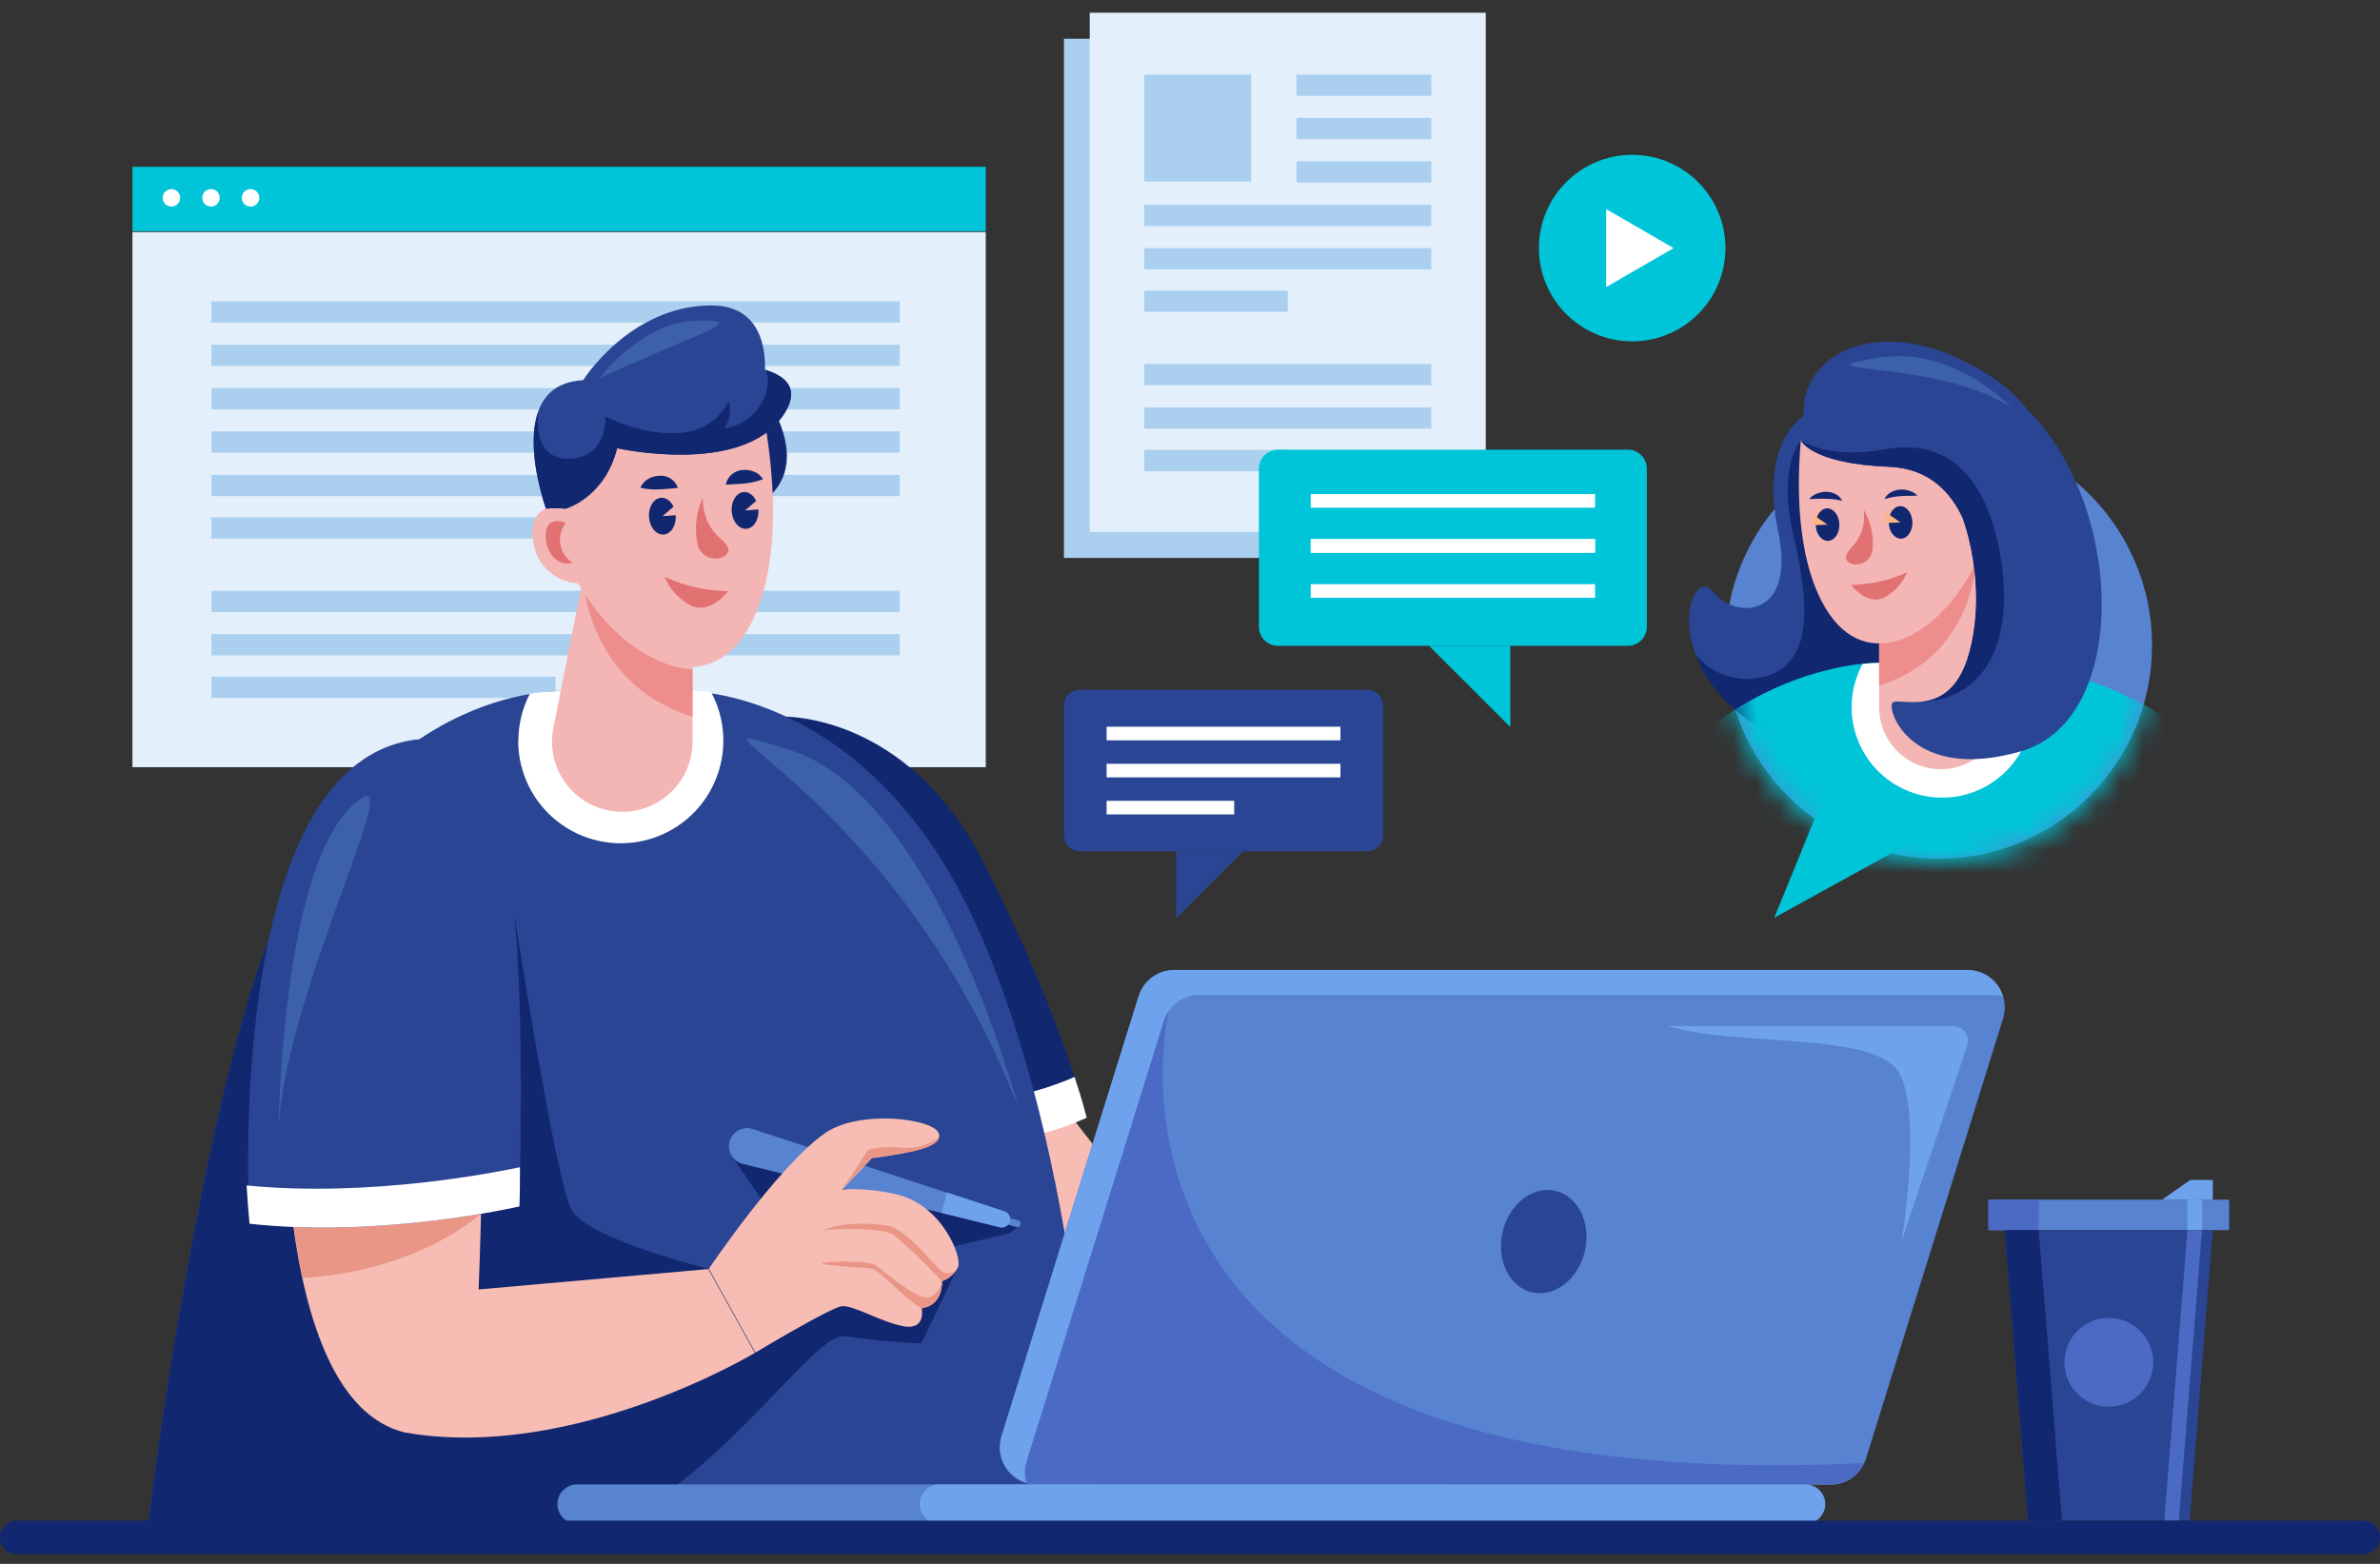 <svg width="105" height="69" viewBox="0 0 105 69" fill="none" xmlns="http://www.w3.org/2000/svg">
<rect x="0" y="0" width="105" height="69" fill="#333333" stroke="none"/>
<path d="M64.413 1.711H46.939V24.617H64.413V1.711Z" fill="#ABD0EF"/>
<path d="M65.55 0.562H48.076V23.468H65.55V0.562Z" fill="#E3EFFB"/>
<path d="M63.147 9.033H50.478V9.972H63.147V9.033Z" fill="#ABD0EF"/>
<path d="M63.147 10.946H50.478V11.885H63.147V10.946Z" fill="#ABD0EF"/>
<path d="M63.148 7.116H57.197V8.055H63.148V7.116Z" fill="#ABD0EF"/>
<path d="M63.148 5.203H57.197V6.141H63.148V5.203Z" fill="#ABD0EF"/>
<path d="M63.148 3.289H57.197V4.228H63.148V3.289Z" fill="#ABD0EF"/>
<path d="M56.813 12.821H50.478V13.76H56.813V12.821Z" fill="#ABD0EF"/>
<path d="M63.147 16.06H50.478V16.999H63.147V16.06Z" fill="#ABD0EF"/>
<path d="M63.147 17.974H50.478V18.912H63.147V17.974Z" fill="#ABD0EF"/>
<path d="M56.813 19.851H50.478V20.79H56.813V19.851Z" fill="#ABD0EF"/>
<path d="M55.199 3.289H50.478V8.01H55.199V3.289Z" fill="#ABD0EF"/>
<path d="M43.49 10.238H5.843V33.849H43.49V10.238Z" fill="#E3EFFB"/>
<path d="M39.693 19.035H9.328V19.974H39.693V19.035Z" fill="#ABD0EF"/>
<path d="M39.693 20.952H9.328V21.89H39.693V20.952Z" fill="#ABD0EF"/>
<path d="M39.693 17.122H9.328V18.06H39.693V17.122Z" fill="#ABD0EF"/>
<path d="M39.693 15.208H9.328V16.147H39.693V15.208Z" fill="#ABD0EF"/>
<path d="M39.693 13.295H9.328V14.234H39.693V13.295Z" fill="#ABD0EF"/>
<path d="M24.51 22.827H9.328V23.765H24.51V22.827Z" fill="#ABD0EF"/>
<path d="M39.693 26.066H9.328V27.005H39.693V26.066Z" fill="#ABD0EF"/>
<path d="M39.693 27.979H9.328V28.918H39.693V27.979Z" fill="#ABD0EF"/>
<path d="M24.51 29.857H9.328V30.796H24.51V29.857Z" fill="#ABD0EF"/>
<path d="M43.49 7.359H5.843V10.203H43.49V7.359Z" fill="#00C5D8"/>
<path d="M7.564 8.343H7.561C7.349 8.343 7.177 8.515 7.177 8.727V8.73C7.177 8.942 7.349 9.114 7.561 9.114H7.564C7.776 9.114 7.948 8.942 7.948 8.73V8.727C7.948 8.515 7.776 8.343 7.564 8.343Z" fill="white"/>
<path d="M9.31 8.343H9.307C9.095 8.343 8.923 8.515 8.923 8.727V8.73C8.923 8.942 9.095 9.114 9.307 9.114H9.31C9.522 9.114 9.694 8.942 9.694 8.73V8.727C9.694 8.515 9.522 8.343 9.31 8.343Z" fill="white"/>
<path d="M11.055 8.343H11.052C10.84 8.343 10.668 8.515 10.668 8.727V8.73C10.668 8.942 10.84 9.114 11.052 9.114H11.055C11.267 9.114 11.439 8.942 11.439 8.73V8.727C11.439 8.515 11.267 8.343 11.055 8.343Z" fill="white"/>
<path d="M46.111 47.787L50.475 53.393L49.723 56.389L46.786 58.285L43.778 55.66L43.4 49.17L46.111 47.787Z" fill="#F7BDB5"/>
<path d="M33.667 17.329C33.667 17.329 36.025 20.415 33.667 22.128C31.31 23.841 30.554 20.445 30.554 20.445L31.484 18.466L33.667 17.329Z" fill="#112770"/>
<path d="M34.396 31.617C34.396 31.617 39.942 31.317 43.376 38.027C46.81 44.736 47.941 49.283 47.941 49.283C47.941 49.283 45.481 50.483 43.427 50.231C41.372 49.979 34.69 40.915 34.396 31.617Z" fill="#112770"/>
<path d="M47.407 47.514C46.879 47.751 44.801 48.618 43.022 48.414C41.352 48.213 36.633 42.199 34.762 34.965C36.232 42.991 41.615 50.036 43.427 50.261C45.481 50.507 47.941 49.314 47.941 49.314C47.941 49.314 47.785 48.651 47.407 47.514Z" fill="white"/>
<path d="M43.31 41.347C38.568 30.271 30.221 30.487 30.221 30.487H25.122C25.122 30.487 16.814 29.866 12.072 40.939C9.469 47.016 7.141 61.971 6.547 67.231H48.292C48.292 67.231 48.058 52.421 43.31 41.347Z" fill="#2A4594"/>
<path d="M42.239 55.939L41.894 55.039L44.558 54.406L44.924 54.106L38.058 51.965C38.058 51.965 35.623 51.545 35.173 51.332C34.723 51.119 33.166 50.567 33.166 50.567L32.267 50.993L33.907 53.353L31.25 55.978C31.25 55.978 25.902 54.679 25.2 53.353C24.498 52.028 22.675 40.237 22.675 40.237L16.916 36.416C16.916 36.416 15.656 35.891 14.613 35.591C13.281 37.052 13.113 38.522 12.078 40.936C9.475 47.013 7.147 61.967 6.553 67.228H27.159C32.168 64.79 35.956 58.737 37.275 58.956C38.595 59.175 40.644 59.277 40.644 59.277L42.239 55.939Z" fill="#112770"/>
<path d="M22.87 32.685C22.869 31.959 23.044 31.244 23.38 30.6C23.876 30.528 24.377 30.49 24.879 30.486H30.509C30.798 30.485 31.086 30.503 31.373 30.537C31.699 31.143 31.882 31.816 31.909 32.504C31.936 33.192 31.806 33.877 31.528 34.506C31.25 35.136 30.833 35.694 30.307 36.139C29.781 36.583 29.161 36.901 28.494 37.069C27.826 37.238 27.129 37.252 26.456 37.11C25.782 36.969 25.15 36.675 24.607 36.253C24.063 35.83 23.624 35.289 23.321 34.67C23.019 34.052 22.861 33.373 22.861 32.685H22.87Z" fill="white"/>
<path d="M25.725 25.493C26.739 27.263 28.778 28.966 30.554 28.969V32.715C30.555 33.123 30.475 33.526 30.32 33.902C30.165 34.278 29.937 34.62 29.65 34.908C29.362 35.196 29.021 35.425 28.645 35.581C28.269 35.736 27.866 35.817 27.459 35.817C27 35.819 26.547 35.718 26.132 35.523C25.717 35.329 25.351 35.044 25.059 34.69C24.768 34.336 24.559 33.922 24.447 33.477C24.336 33.032 24.325 32.568 24.414 32.119L25.725 25.493Z" fill="#F4B5B5"/>
<path d="M30.554 29.518V31.618C25.866 30.184 25.725 25.493 25.725 25.493C26.856 27.818 28.778 29.518 30.554 29.518Z" fill="#ED8E8C"/>
<path d="M33.571 17.788C33.571 17.788 35.005 23.762 33.172 27.433C31.34 31.105 27.522 29.233 25.503 25.736C25.066 25.713 24.647 25.555 24.305 25.283C23.962 25.011 23.713 24.639 23.593 24.218C23.182 22.718 24.045 22.119 24.951 22.419L24.675 18.387L33.571 17.788Z" fill="#F4B5B5"/>
<path d="M24.954 23.084C24.851 23.021 24.733 22.988 24.612 22.988C24.492 22.988 24.373 23.021 24.27 23.084C23.802 23.459 24.177 25.1 25.257 24.827C25.117 24.737 24.997 24.619 24.905 24.481C24.813 24.342 24.751 24.186 24.722 24.022C24.694 23.858 24.7 23.69 24.74 23.529C24.78 23.367 24.853 23.216 24.954 23.084Z" fill="#E27171"/>
<path d="M33.661 21.144C33.514 21.2 33.363 21.245 33.209 21.276C33.074 21.303 32.95 21.321 32.834 21.333C32.717 21.345 32.603 21.354 32.477 21.357C32.351 21.36 32.219 21.378 32.021 21.384C32.055 21.207 32.148 21.047 32.285 20.929C32.421 20.812 32.593 20.744 32.774 20.736C32.942 20.72 33.112 20.746 33.269 20.811C33.432 20.876 33.57 20.993 33.661 21.144Z" fill="#112770"/>
<path d="M31.013 21.948C30.994 22.301 31.058 22.654 31.202 22.977C31.346 23.301 31.565 23.585 31.841 23.807C32.219 24.149 32.204 24.38 31.967 24.536C31.855 24.601 31.729 24.639 31.6 24.645C31.471 24.651 31.342 24.627 31.224 24.573C31.107 24.519 31.004 24.438 30.924 24.336C30.845 24.234 30.791 24.114 30.767 23.987C30.63 23.299 30.716 22.584 31.013 21.948Z" fill="#E27171"/>
<path d="M32.926 23.332C33.251 23.309 33.49 22.928 33.459 22.48C33.428 22.032 33.139 21.687 32.814 21.71C32.488 21.732 32.249 22.113 32.28 22.561C32.311 23.009 32.6 23.354 32.926 23.332Z" fill="#112770"/>
<path d="M28.253 21.519C28.323 21.357 28.443 21.221 28.595 21.132C28.743 21.047 28.908 20.999 29.078 20.991C29.257 20.974 29.436 21.018 29.587 21.116C29.738 21.213 29.851 21.358 29.909 21.528C29.714 21.552 29.585 21.552 29.456 21.567C29.327 21.582 29.219 21.585 29.099 21.591C28.973 21.599 28.847 21.599 28.721 21.591C28.564 21.58 28.407 21.556 28.253 21.519Z" fill="#112770"/>
<path d="M29.278 23.585C29.603 23.562 29.842 23.181 29.811 22.733C29.78 22.285 29.491 21.941 29.166 21.963C28.84 21.986 28.601 22.367 28.632 22.815C28.663 23.263 28.952 23.608 29.278 23.585Z" fill="#112770"/>
<path d="M33.535 21.954L32.873 22.52L33.634 22.466L33.535 21.954Z" fill="#F4B5B5"/>
<path d="M29.891 22.206L29.228 22.772L29.993 22.718L29.891 22.206Z" fill="#F4B5B5"/>
<path d="M14.115 36.689C18.938 38.759 18.806 43.288 18.806 43.288C18.116 41.429 16.915 39.803 15.342 38.597C12.81 36.74 13.617 36.47 14.115 36.689Z" fill="#D9313A"/>
<path d="M45.746 65.509H80.76C81.109 65.51 81.449 65.398 81.731 65.191C82.012 64.983 82.219 64.691 82.322 64.358L88.372 44.934C88.449 44.689 88.467 44.429 88.424 44.176C88.382 43.923 88.281 43.683 88.129 43.476C87.977 43.27 87.778 43.102 87.549 42.986C87.319 42.87 87.066 42.81 86.809 42.81H51.798C51.449 42.81 51.109 42.921 50.828 43.128C50.547 43.335 50.34 43.626 50.236 43.959L44.183 63.386C44.107 63.631 44.09 63.89 44.132 64.143C44.175 64.396 44.276 64.636 44.428 64.842C44.58 65.049 44.779 65.217 45.007 65.333C45.236 65.449 45.489 65.509 45.746 65.509Z" fill="#5883D1"/>
<path d="M73.579 45.27H86.177C86.279 45.27 86.38 45.295 86.471 45.342C86.563 45.388 86.642 45.456 86.702 45.539C86.762 45.622 86.801 45.719 86.817 45.82C86.832 45.921 86.824 46.025 86.791 46.122L83.891 54.781C83.891 54.781 84.809 49.302 83.813 47.388C82.817 45.474 76.63 46.215 73.579 45.27Z" fill="#6EA2ED"/>
<path d="M44.183 63.371L49.756 45.483L51.555 44.584C51.555 44.584 46.387 66.278 82.226 64.55C82.093 64.828 81.885 65.063 81.624 65.227C81.363 65.392 81.062 65.479 80.754 65.48H45.745C45.52 65.481 45.297 65.435 45.09 65.344C44.883 65.254 44.698 65.121 44.546 64.955C44.461 64.864 44.387 64.763 44.327 64.655C44.169 64.382 44.094 64.07 44.111 63.755C44.12 63.625 44.144 63.496 44.183 63.371Z" fill="#4B6AC4"/>
<path d="M44.183 63.371L50.236 43.945C50.339 43.611 50.547 43.32 50.828 43.114C51.109 42.907 51.449 42.795 51.798 42.796H86.8C87.154 42.795 87.498 42.909 87.781 43.12C88.065 43.332 88.272 43.63 88.372 43.969C88.221 43.924 88.064 43.901 87.907 43.9H52.908C52.559 43.899 52.218 44.011 51.937 44.218C51.656 44.426 51.449 44.718 51.345 45.051L45.29 64.475C45.195 64.785 45.195 65.116 45.29 65.426C45.081 65.365 44.887 65.263 44.718 65.127C44.549 64.99 44.409 64.821 44.306 64.63C44.203 64.439 44.139 64.229 44.118 64.013C44.097 63.797 44.119 63.579 44.183 63.371Z" fill="#6EA2ED"/>
<path d="M25.461 67.231H63.669C64.15 67.231 64.539 66.843 64.539 66.363C64.539 65.884 64.15 65.495 63.669 65.495H25.461C24.981 65.495 24.591 65.884 24.591 66.363C24.591 66.843 24.981 67.231 25.461 67.231Z" fill="#5883D1"/>
<path d="M41.448 67.231H79.656C80.136 67.231 80.526 66.843 80.526 66.363C80.526 65.884 80.136 65.495 79.656 65.495H41.448C40.967 65.495 40.578 65.884 40.578 66.363C40.578 66.843 40.967 67.231 41.448 67.231Z" fill="#6EA2ED"/>
<path d="M44.306 53.453L33.208 49.814C33.008 49.749 32.789 49.765 32.6 49.86C32.411 49.955 32.268 50.121 32.201 50.321C32.166 50.426 32.153 50.537 32.162 50.647C32.172 50.758 32.205 50.864 32.258 50.961C32.311 51.058 32.384 51.143 32.472 51.211C32.559 51.278 32.66 51.327 32.767 51.353L44.105 54.151C44.152 54.163 44.202 54.166 44.25 54.158C44.298 54.151 44.344 54.134 44.386 54.108C44.427 54.082 44.463 54.048 44.491 54.008C44.519 53.968 44.539 53.923 44.549 53.876C44.568 53.787 44.554 53.695 44.509 53.617C44.464 53.539 44.392 53.48 44.306 53.453Z" fill="#5883D1"/>
<path d="M39.519 52.688C38.746 52.509 37.951 52.439 37.159 52.48L38.466 51.101C40.242 50.855 41.55 50.618 41.43 50.042C41.289 49.355 37.906 48.92 36.37 50.015C34.291 51.497 31.271 55.981 31.271 55.981L33.325 59.679C33.325 59.679 36.625 57.696 37.135 57.633C37.645 57.57 38.838 58.323 39.855 58.515C40.872 58.707 40.665 57.72 40.665 57.72C41.637 57.588 41.565 56.521 41.565 56.521C41.714 56.471 41.853 56.393 41.972 56.29C42.092 56.187 42.19 56.062 42.261 55.921C42.47 55.474 41.565 53.146 39.519 52.688Z" fill="#F7BDB5"/>
<path d="M39.765 50.642C40.354 50.692 40.942 50.531 41.423 50.187C41.309 50.66 40.083 50.876 38.466 51.086L37.158 52.466C37.785 51.566 38.292 50.729 38.292 50.729C38.774 50.612 39.273 50.582 39.765 50.642Z" fill="#EA9686"/>
<path d="M21.115 56.893C21.115 56.893 26.214 56.44 31.25 55.993L33.304 59.691C33.304 59.691 25.275 64.52 17.831 63.197C11.883 61.698 12.291 46.806 12.759 41.02C13.122 36.542 15.188 34.866 16.982 34.938C21.7 35.121 21.391 50.102 21.115 56.905" fill="#F7BDB5"/>
<path d="M13.353 56.389C12.986 54.609 12.751 52.804 12.648 50.99L17.564 51.044L20.044 51.998L21.244 53.518C21.244 53.518 18.626 56.053 13.353 56.389Z" fill="#EA9686"/>
<path d="M42.179 56.038C42.101 56.113 42 56.161 41.892 56.175C41.785 56.19 41.675 56.169 41.58 56.116C41.28 55.939 40.05 54.22 39.138 54.076C38.481 53.971 37.21 53.887 36.265 54.304C36.61 54.211 38.925 54.124 39.456 54.508C40.196 55.14 40.897 55.816 41.556 56.533C41.812 56.441 42.032 56.267 42.179 56.038Z" fill="#EA9686"/>
<path d="M40.956 57.247C40.455 57.361 38.856 55.975 38.61 55.801C38.364 55.627 36.511 55.627 36.292 55.729C36.073 55.831 38.091 55.921 38.442 55.972C38.793 56.023 40.089 57.471 40.656 57.721C41.627 57.589 41.556 56.521 41.556 56.521C41.556 56.521 41.456 57.136 40.956 57.247Z" fill="#EA9686"/>
<path d="M22.915 53.227C22.915 53.227 16.859 54.64 11.011 53.992C11.011 53.992 9.76 34.062 18.131 32.664C22.141 31.992 23.284 37.436 22.915 53.227Z" fill="#2A4594"/>
<path d="M12.288 49.772C12.288 49.772 12.414 38.648 15.455 35.634C18.497 32.619 12.648 43.399 12.288 49.772Z" fill="#3C61AA"/>
<path d="M22.939 51.5C22.939 52.061 22.939 52.637 22.915 53.228C22.915 53.228 16.859 54.64 11.01 53.992C11.01 53.992 10.947 53.354 10.878 52.304C16.361 52.841 21.925 51.713 22.939 51.5Z" fill="white"/>
<path d="M44.219 53.803L44.879 53.992" stroke="#5883D1" stroke-width="0.3" stroke-miterlimit="10" stroke-linecap="round"/>
<path d="M41.778 52.613L44.306 53.444C44.399 53.47 44.477 53.533 44.524 53.617C44.57 53.701 44.582 53.801 44.555 53.894C44.528 53.986 44.466 54.065 44.382 54.111C44.297 54.158 44.198 54.169 44.105 54.142L41.538 53.513L41.778 52.613Z" fill="#6EA2ED"/>
<path d="M32.123 26.084C31.158 26.07 30.206 25.856 29.327 25.457C29.555 26.017 29.983 26.474 30.527 26.738C31.373 27.101 32.123 26.084 32.123 26.084Z" fill="#E27171"/>
<path d="M24.084 22.442C24.084 22.442 22.099 16.954 25.725 16.777C25.725 16.777 27.75 13.543 31.283 13.477C34.72 13.402 33.571 17.799 33.571 17.799L24.675 18.414L24.951 22.445C24.663 22.414 24.373 22.413 24.084 22.442Z" fill="#2A4594"/>
<path d="M24.951 22.434C24.951 22.434 26.676 21.951 27.219 19.77C27.219 19.77 32.711 21.018 34.546 18.334C36.382 15.649 30.554 16.063 30.554 16.063C30.554 16.063 28.851 16.363 28.677 16.438C28.503 16.513 26.694 16.921 26.694 16.921C26.694 16.921 24.01 17.863 24.073 18.013C24.201 18.584 24.302 19.162 24.373 19.743C24.373 19.857 24.373 20.121 24.373 20.271C24.373 20.421 24.951 22.434 24.951 22.434Z" fill="#2A4594"/>
<path d="M34.546 18.333C35.326 17.188 34.714 16.606 33.757 16.318C33.757 16.318 34.027 16.618 33.757 17.455C33.618 17.837 33.377 18.173 33.059 18.428C32.742 18.682 32.361 18.845 31.958 18.897C32.075 18.723 32.154 18.526 32.188 18.319C32.223 18.112 32.213 17.9 32.159 17.698C31.956 18.105 31.647 18.449 31.265 18.696C30.883 18.943 30.442 19.083 29.987 19.101C28.331 19.239 26.721 18.378 26.721 18.378C26.721 18.378 26.796 20.223 25.104 20.244C23.413 20.265 23.743 18.192 23.746 18.18C23.146 19.857 24.093 22.445 24.093 22.445C24.382 22.415 24.672 22.415 24.96 22.445C24.96 22.445 26.685 21.963 27.228 19.782C27.219 19.77 32.711 21.018 34.546 18.333Z" fill="#112770"/>
<path d="M69.922 55.191C70.202 53.954 69.615 52.766 68.612 52.539C67.609 52.312 66.568 53.132 66.288 54.369C66.008 55.607 66.595 56.794 67.598 57.021C68.601 57.248 69.642 56.429 69.922 55.191Z" fill="#2A4594"/>
<path d="M60.334 30.439H47.626C47.247 30.439 46.939 30.747 46.939 31.126V36.873C46.939 37.252 47.247 37.559 47.626 37.559H60.334C60.714 37.559 61.021 37.252 61.021 36.873V31.126C61.021 30.747 60.714 30.439 60.334 30.439Z" fill="#2A4594"/>
<path d="M54.845 37.559L51.894 40.51V37.559H54.845Z" fill="#2A4594"/>
<path d="M48.82 32.364H59.138" stroke="white" stroke-width="0.6" stroke-miterlimit="10"/>
<path d="M48.82 33.999H59.138" stroke="white" stroke-width="0.6" stroke-miterlimit="10"/>
<path d="M48.82 35.633H54.45" stroke="white" stroke-width="0.6" stroke-miterlimit="10"/>
<path d="M71.819 19.842H56.378C55.916 19.842 55.541 20.216 55.541 20.679V27.658C55.541 28.12 55.916 28.495 56.378 28.495H71.819C72.281 28.495 72.655 28.12 72.655 27.658V20.679C72.655 20.216 72.281 19.842 71.819 19.842Z" fill="#00C5D8"/>
<path d="M63.046 28.495L66.633 32.079V28.495H63.046Z" fill="#00C5D8"/>
<path d="M70.37 22.101H57.827" stroke="white" stroke-width="0.6" stroke-miterlimit="10"/>
<path d="M70.37 24.086H57.827" stroke="white" stroke-width="0.6" stroke-miterlimit="10"/>
<path d="M70.37 24.086H57.827" stroke="white" stroke-width="0.6" stroke-miterlimit="10"/>
<path d="M70.37 26.075H57.827" stroke="white" stroke-width="0.6" stroke-miterlimit="10"/>
<path d="M85.531 37.883C90.73 37.883 94.943 33.669 94.943 28.471C94.943 23.273 90.73 19.059 85.531 19.059C80.334 19.059 76.12 23.273 76.12 28.471C76.12 33.669 80.334 37.883 85.531 37.883Z" fill="#5883D1"/>
<path d="M79.581 18.346C79.581 18.346 77.613 19.485 78.444 23.424C79.275 27.362 76.486 27.302 75.589 26.123C74.692 24.944 73.318 28.456 76.546 31.306C78.981 33.453 84.386 33.852 84.386 33.852L88.465 32.79C88.989 32.337 89.446 31.811 89.824 31.231C90.12 30.764 90.354 30.259 90.519 29.731C90.72 29.131 92.919 20.133 88.099 16.792C83.279 13.451 79.362 15.529 79.581 18.346Z" fill="#2A4594"/>
<path d="M86.548 33.303C86.719 31.257 86.83 27.739 86.548 27.13C86.164 26.278 84.449 23.696 84.449 23.696L79.455 19.437C79.455 19.437 78.402 20.52 79.119 23.591C79.836 26.662 79.785 28.45 78.771 29.38C77.916 30.166 75.906 30.279 74.791 28.852C75.162 29.808 75.764 30.656 76.545 31.32C78.981 33.468 84.386 33.867 84.386 33.867L86.548 33.303Z" fill="#112770"/>
<path d="M87.253 35.547L78.276 40.493L80.292 35.547H87.253Z" fill="#00C5D8"/>
<mask id="mask0_62_3924" style="mask-type:luminance" maskUnits="userSpaceOnUse" x="76" y="12" width="19" height="27">
<path d="M94.943 28.471C94.966 29.721 94.739 30.963 94.276 32.124C93.813 33.285 93.123 34.343 92.247 35.235C91.371 36.126 90.326 36.835 89.174 37.318C88.021 37.802 86.783 38.051 85.533 38.051C84.283 38.051 83.045 37.802 81.892 37.318C80.74 36.835 79.695 36.126 78.819 35.235C77.943 34.343 77.253 33.285 76.79 32.124C76.327 30.963 76.1 29.721 76.123 28.471C76.123 23.273 77.568 12.575 82.766 12.575C87.964 12.575 94.943 23.273 94.943 28.471Z" fill="white"/>
</mask>
<g mask="url(#mask0_62_3924)">
<path d="M101.638 38.816C97.028 29.05 87.901 29.239 87.901 29.239H82.937C82.937 29.239 74.824 29.05 70.217 38.816C65.61 48.582 65.379 61.638 65.379 61.638H100.222C101.04 61.638 101.849 61.465 102.595 61.129C103.341 60.794 104.007 60.303 104.549 59.691C105.091 59.078 105.496 58.357 105.739 57.576C105.981 56.795 106.054 55.971 105.954 55.159C105.378 50.528 104.166 44.182 101.638 38.816Z" fill="#00C5D8"/>
<path d="M89.68 31.186C89.679 30.546 89.525 29.915 89.23 29.347C88.79 29.285 88.346 29.251 87.901 29.248H82.937C82.683 29.248 82.428 29.264 82.175 29.293C81.884 29.828 81.719 30.422 81.693 31.03C81.667 31.638 81.78 32.245 82.024 32.802C82.268 33.36 82.637 33.855 83.101 34.248C83.566 34.641 84.114 34.923 84.705 35.072C85.295 35.221 85.911 35.233 86.507 35.108C87.103 34.982 87.662 34.721 88.141 34.346C88.621 33.971 89.008 33.491 89.274 32.944C89.539 32.396 89.676 31.794 89.674 31.186H89.68Z" fill="white"/>
<path d="M87.163 24.845C86.263 26.405 84.464 27.907 82.904 27.91V31.21C82.904 31.568 82.974 31.923 83.111 32.255C83.248 32.586 83.449 32.887 83.703 33.141C83.956 33.394 84.257 33.595 84.588 33.732C84.92 33.869 85.275 33.94 85.633 33.939C86.035 33.938 86.432 33.848 86.795 33.675C87.157 33.503 87.478 33.252 87.733 32.942C87.987 32.631 88.17 32.268 88.268 31.878C88.366 31.489 88.377 31.082 88.3 30.688L87.163 24.845Z" fill="#F4B5B5"/>
<path d="M82.901 28.384V30.244C87.034 28.978 87.16 24.845 87.16 24.845C86.164 26.897 84.47 28.381 82.901 28.384Z" fill="#ED8E8C"/>
<path d="M79.449 19.437C79.293 21.165 79.197 24.56 80.52 26.803C82.334 29.89 85.6 28.054 87.163 24.845C87.547 24.8 87.907 24.636 88.192 24.375C88.477 24.115 88.674 23.771 88.753 23.393C89.02 22.064 88.225 21.593 87.445 21.893V18.345C87.445 18.345 79.512 18.765 79.449 19.437Z" fill="#F4B5B5"/>
<path d="M81.665 25.808C82.516 25.795 83.356 25.607 84.131 25.256C83.931 25.748 83.558 26.149 83.081 26.384C82.328 26.704 81.665 25.808 81.665 25.808Z" fill="#E27171"/>
<path d="M87.322 24.029C88.291 24.206 88.522 22.739 88.084 22.439C87.99 22.389 87.884 22.366 87.778 22.373C87.672 22.38 87.57 22.416 87.484 22.478C87.484 22.478 87.892 22.478 87.874 23.108C87.865 23.295 87.811 23.477 87.714 23.638C87.618 23.799 87.483 23.933 87.322 24.029Z" fill="#F47F60"/>
<path d="M80.192 22.421L80.81 22.877H80.135L80.192 22.421Z" fill="#FFB583"/>
<path d="M83.411 22.421L84.029 22.877H83.354L83.411 22.421Z" fill="#FFB583"/>
</g>
<path d="M79.815 22.02C79.904 21.913 80.02 21.831 80.151 21.783C80.28 21.728 80.418 21.699 80.558 21.699C80.702 21.699 80.844 21.732 80.972 21.795C81.102 21.86 81.207 21.965 81.272 22.095C81.131 22.071 81.017 22.038 80.9 22.029C80.787 22.014 80.673 22.007 80.558 22.008C80.325 21.987 80.094 22.02 79.815 22.02Z" fill="#112770"/>
<path d="M82.217 22.481C82.266 22.79 82.24 23.106 82.142 23.402C82.045 23.699 81.878 23.968 81.656 24.188C81.356 24.521 81.386 24.722 81.608 24.839C81.713 24.886 81.828 24.907 81.942 24.901C82.057 24.894 82.168 24.86 82.267 24.801C82.366 24.742 82.449 24.66 82.509 24.562C82.569 24.465 82.605 24.354 82.613 24.239C82.671 23.626 82.533 23.01 82.217 22.481Z" fill="#E27171"/>
<path d="M80.649 23.864C80.937 23.855 81.16 23.528 81.148 23.132C81.136 22.736 80.893 22.422 80.605 22.431C80.317 22.44 80.093 22.768 80.105 23.164C80.117 23.559 80.361 23.873 80.649 23.864Z" fill="#112770"/>
<path d="M84.593 21.867C84.314 21.885 84.08 21.867 83.849 21.891C83.734 21.897 83.62 21.91 83.507 21.93C83.39 21.948 83.279 21.987 83.138 22.02C83.199 21.893 83.299 21.788 83.423 21.72C83.548 21.649 83.687 21.608 83.831 21.6C83.97 21.592 84.11 21.611 84.242 21.657C84.374 21.696 84.495 21.768 84.593 21.867Z" fill="#112770"/>
<path d="M83.872 23.766C84.16 23.757 84.383 23.43 84.371 23.034C84.359 22.638 84.116 22.324 83.828 22.333C83.54 22.342 83.316 22.67 83.328 23.066C83.34 23.461 83.584 23.775 83.872 23.766Z" fill="#112770"/>
<path d="M79.995 22.712L80.628 23.15L79.953 23.171L79.995 22.712Z" fill="#FFB583"/>
<path d="M83.213 22.614L83.846 23.052L83.171 23.073L83.213 22.614Z" fill="#FFB583"/>
<path d="M89.35 17.985L88.576 19.341C88.315 18.907 88.014 18.499 87.676 18.123C87.31 17.742 87.625 17.523 86.665 17.178C85.705 16.833 85.192 16.398 84.395 16.563C83.597 16.728 82.085 17.109 82.085 17.109C81.729 17.135 81.379 17.219 81.05 17.358C79.32 18.819 79.461 19.437 79.461 19.437C79.461 19.437 79.92 20.462 83.345 20.595C85.144 20.663 86.089 21.764 86.59 22.844C86.617 22.91 87.703 25.771 86.89 28.789C86.077 31.806 83.801 30.735 83.501 30.999C83.201 31.263 84.287 34.55 89.158 33.15C94.028 31.749 93.725 22.172 89.35 17.985Z" fill="#2A4594"/>
<path d="M83.336 20.595C85.135 20.664 86.08 21.765 86.581 22.844C86.608 22.91 87.694 25.772 86.881 28.789C86.404 30.555 85.442 30.921 84.659 30.975C87.895 30.87 88.891 27.856 88.21 24.296C87.529 20.736 85.693 19.359 83.174 19.824C80.655 20.289 79.455 19.437 79.455 19.437C79.455 19.437 79.902 20.463 83.336 20.595Z" fill="#112770"/>
<path d="M87.727 54.277H98.344V52.931H87.727V54.277Z" fill="#5883D1"/>
<path d="M97.148 52.931H96.506V54.277H97.148V52.931Z" fill="#6EA2ED"/>
<path d="M89.944 52.931H87.727V54.277H89.944V52.931Z" fill="#4B6AC4"/>
<path d="M93.036 54.277H97.624L96.602 67.093H93.036H89.469L88.444 54.277H93.036Z" fill="#2A4594"/>
<path d="M96.506 54.277L95.483 67.093H96.122L97.148 54.277H96.506Z" fill="#4B6AC4"/>
<path d="M89.943 54.277L90.969 67.093H89.469L88.444 54.277H89.943Z" fill="#112770"/>
<path d="M97.625 52.931V52.061H96.629L95.387 52.931H97.625Z" fill="#6EA2ED"/>
<path d="M93.036 62.066C94.117 62.066 94.994 61.19 94.994 60.108C94.994 59.026 94.117 58.149 93.036 58.149C91.954 58.149 91.077 59.026 91.077 60.108C91.077 61.19 91.954 62.066 93.036 62.066Z" fill="#4B6AC4"/>
<path d="M72.008 15.061C74.28 15.061 76.123 13.219 76.123 10.946C76.123 8.673 74.28 6.831 72.008 6.831C69.735 6.831 67.893 8.673 67.893 10.946C67.893 13.219 69.735 15.061 72.008 15.061Z" fill="#00C5D8"/>
<path fill-rule="evenodd" clip-rule="evenodd" d="M70.862 10.947V9.228L72.35 10.086L73.837 10.947L72.35 11.804L70.862 12.665V10.947Z" fill="white"/>
<path d="M104.259 67.093H0.741C0.332 67.093 0 67.424 0 67.833C0 68.241 0.332 68.572 0.741 68.572H104.259C104.668 68.572 105 68.241 105 67.833C105 67.424 104.668 67.093 104.259 67.093Z" fill="#112770"/>
<path d="M44.924 48.855C44.924 48.855 41.331 35.166 34.912 33.117C28.494 31.069 39.411 34.671 44.924 48.855Z" fill="#3C61AA"/>
<path d="M26.457 16.678C26.457 16.678 28.298 14.206 30.689 14.152C33.079 14.098 31.184 14.521 26.457 16.678Z" fill="#3C61AA"/>
<path d="M88.714 17.974C88.714 17.974 86.167 15.154 82.631 15.817C79.095 16.48 85.63 15.892 88.714 17.974Z" fill="#3C61AA"/>
</svg>
